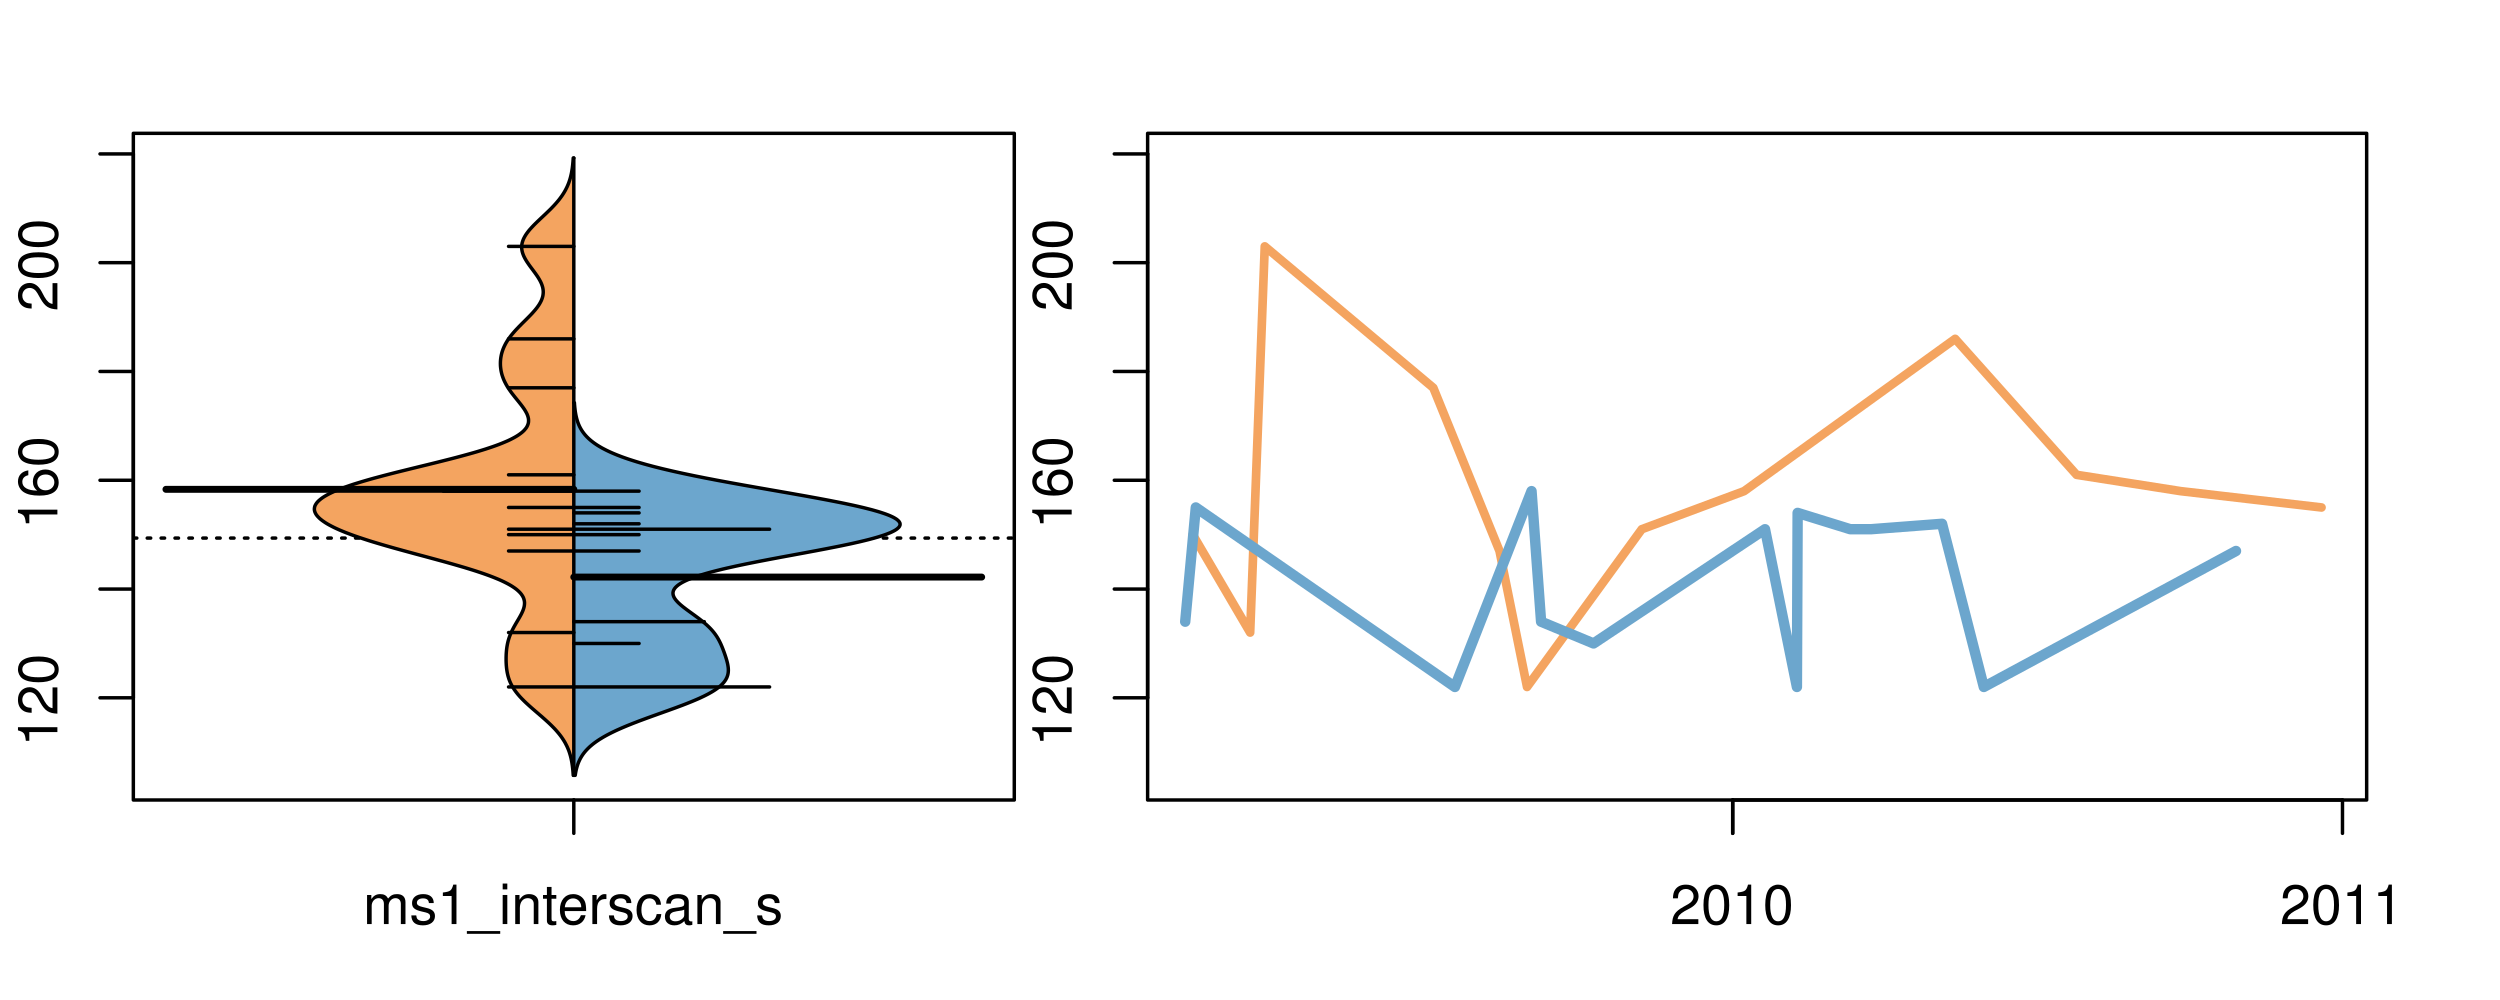 <?xml version="1.0" encoding="UTF-8"?>
<svg xmlns="http://www.w3.org/2000/svg" xmlns:xlink="http://www.w3.org/1999/xlink" width="540pt" height="216pt" viewBox="0 0 540 216" version="1.1">
<defs>
<g>
<symbol overflow="visible" id="glyph0-0">
<path style="stroke:none;" d="M -6.062 -3.109 L 0 -3.109 L 0 -4.156 L -8.516 -4.156 L -8.516 -3.469 C -7.203 -3.094 -7.016 -2.859 -6.812 -1.219 L -6.062 -1.219 Z M -6.062 -3.109 "/>
</symbol>
<symbol overflow="visible" id="glyph0-1">
<path style="stroke:none;" d="M -1.047 -6.078 L -1.047 -1.594 C -1.734 -1.703 -2.188 -2.094 -2.797 -3.125 L -3.438 -4.328 C -4.094 -5.516 -4.969 -6.125 -6.016 -6.125 C -6.719 -6.125 -7.375 -5.844 -7.844 -5.344 C -8.297 -4.844 -8.516 -4.219 -8.516 -3.406 C -8.516 -2.328 -8.125 -1.531 -7.406 -1.062 C -6.953 -0.75 -6.422 -0.625 -5.562 -0.594 L -5.562 -1.656 C -6.125 -1.688 -6.484 -1.766 -6.75 -1.906 C -7.266 -2.188 -7.578 -2.734 -7.578 -3.375 C -7.578 -4.328 -6.906 -5.047 -5.984 -5.047 C -5.312 -5.047 -4.734 -4.656 -4.312 -3.906 L -3.688 -2.797 C -2.672 -1.016 -1.875 -0.5 0 -0.406 L 0 -6.078 Z M -1.047 -6.078 "/>
</symbol>
<symbol overflow="visible" id="glyph0-2">
<path style="stroke:none;" d="M -8.516 -3.297 C -8.516 -2.516 -8.156 -1.781 -7.578 -1.344 C -6.828 -0.797 -5.688 -0.516 -4.109 -0.516 C -1.25 -0.516 0.281 -1.469 0.281 -3.297 C 0.281 -5.094 -1.25 -6.078 -4.047 -6.078 C -5.703 -6.078 -6.797 -5.812 -7.578 -5.25 C -8.172 -4.812 -8.516 -4.109 -8.516 -3.297 Z M -7.578 -3.297 C -7.578 -4.438 -6.422 -5 -4.141 -5 C -1.734 -5 -0.594 -4.453 -0.594 -3.281 C -0.594 -2.156 -1.781 -1.594 -4.109 -1.594 C -6.438 -1.594 -7.578 -2.156 -7.578 -3.297 Z M -7.578 -3.297 "/>
</symbol>
<symbol overflow="visible" id="glyph0-3">
<path style="stroke:none;" d="M -6.281 -5.969 C -7.688 -5.766 -8.516 -4.859 -8.516 -3.562 C -8.516 -2.625 -8.047 -1.781 -7.297 -1.281 C -6.469 -0.75 -5.422 -0.516 -3.875 -0.516 C -2.453 -0.516 -1.531 -0.734 -0.781 -1.234 C -0.094 -1.688 0.281 -2.438 0.281 -3.375 C 0.281 -4.984 -0.922 -6.156 -2.594 -6.156 C -4.172 -6.156 -5.297 -5.078 -5.297 -3.547 C -5.297 -2.719 -4.969 -2.047 -4.344 -1.594 C -6.422 -1.609 -7.578 -2.281 -7.578 -3.484 C -7.578 -4.234 -7.109 -4.75 -6.281 -4.922 Z M -4.359 -3.422 C -4.359 -4.438 -3.641 -5.078 -2.516 -5.078 C -1.438 -5.078 -0.656 -4.359 -0.656 -3.391 C -0.656 -2.406 -1.469 -1.656 -2.562 -1.656 C -3.625 -1.656 -4.359 -2.375 -4.359 -3.422 Z M -4.359 -3.422 "/>
</symbol>
<symbol overflow="visible" id="glyph0-4">
<path style="stroke:none;" d="M -8.75 -5.938 L -8.75 -4.938 L -5.5 -4.938 C -6.125 -4.531 -6.469 -3.859 -6.469 -3.016 C -6.469 -1.375 -5.156 -0.312 -3.156 -0.312 C -1.031 -0.312 0.281 -1.359 0.281 -3.047 C 0.281 -3.906 -0.047 -4.516 -0.828 -5.047 L 0 -5.047 L 0 -5.938 Z M -5.531 -3.188 C -5.531 -4.266 -4.578 -4.938 -3.078 -4.938 C -1.625 -4.938 -0.656 -4.25 -0.656 -3.188 C -0.656 -2.094 -1.625 -1.359 -3.094 -1.359 C -4.562 -1.359 -5.531 -2.094 -5.531 -3.188 Z M -5.531 -3.188 "/>
</symbol>
<symbol overflow="visible" id="glyph0-5">
<path style="stroke:none;" d="M -6.281 -3.094 L -6.281 -2.047 L -7.266 -2.047 C -7.688 -2.047 -7.906 -2.297 -7.906 -2.75 C -7.906 -2.828 -7.906 -2.875 -7.891 -3.094 L -8.719 -3.094 C -8.766 -2.875 -8.781 -2.734 -8.781 -2.531 C -8.781 -1.609 -8.25 -1.062 -7.359 -1.062 L -6.281 -1.062 L -6.281 -0.219 L -5.469 -0.219 L -5.469 -1.062 L 0 -1.062 L 0 -2.047 L -5.469 -2.047 L -5.469 -3.094 Z M -6.281 -3.094 "/>
</symbol>
<symbol overflow="visible" id="glyph0-6">
<path style="stroke:none;" d="M 1.516 -6.938 L 1.516 0.266 L 2.109 0.266 L 2.109 -6.938 Z M 1.516 -6.938 "/>
</symbol>
<symbol overflow="visible" id="glyph0-7">
<path style="stroke:none;" d="M -6.469 -3.266 C -6.469 -1.5 -5.203 -0.438 -3.094 -0.438 C -0.984 -0.438 0.281 -1.484 0.281 -3.281 C 0.281 -5.047 -0.984 -6.125 -3.047 -6.125 C -5.219 -6.125 -6.469 -5.078 -6.469 -3.266 Z M -5.547 -3.281 C -5.547 -4.406 -4.625 -5.078 -3.062 -5.078 C -1.578 -5.078 -0.641 -4.375 -0.641 -3.281 C -0.641 -2.156 -1.578 -1.469 -3.094 -1.469 C -4.609 -1.469 -5.547 -2.156 -5.547 -3.281 Z M -5.547 -3.281 "/>
</symbol>
<symbol overflow="visible" id="glyph0-8">
<path style="stroke:none;" d="M -8.75 -1.828 L -8.75 -0.812 L 0 -0.812 L 0 -1.828 Z M -8.75 -1.828 "/>
</symbol>
<symbol overflow="visible" id="glyph0-9">
<path style="stroke:none;" d="M -1.25 -2.297 L -1.25 -1.047 L 0 -1.047 L 0 -2.297 Z M -1.25 -2.297 "/>
</symbol>
<symbol overflow="visible" id="glyph0-10">
<path style="stroke:none;" d="M -3.906 -2.656 L -3.906 -3.234 C -3.906 -4.391 -3.391 -4.984 -2.359 -4.984 C -1.297 -4.984 -0.656 -4.328 -0.656 -3.234 C -0.656 -2.078 -1.234 -1.516 -2.469 -1.438 L -2.469 -0.391 C -1.781 -0.438 -1.344 -0.547 -0.953 -0.75 C -0.141 -1.188 0.281 -2.031 0.281 -3.188 C 0.281 -4.938 -0.766 -6.078 -2.375 -6.078 C -3.453 -6.078 -4.062 -5.656 -4.406 -4.625 C -4.719 -5.422 -5.312 -5.812 -6.172 -5.812 C -7.625 -5.812 -8.516 -4.844 -8.516 -3.234 C -8.516 -1.516 -7.578 -0.594 -5.766 -0.562 L -5.766 -1.625 C -6.281 -1.625 -6.562 -1.688 -6.828 -1.812 C -7.297 -2.047 -7.578 -2.578 -7.578 -3.234 C -7.578 -4.172 -7.031 -4.734 -6.125 -4.734 C -5.531 -4.734 -5.172 -4.531 -4.984 -4.062 C -4.859 -3.766 -4.812 -3.391 -4.797 -2.656 Z M -3.906 -2.656 "/>
</symbol>
<symbol overflow="visible" id="glyph0-11">
<path style="stroke:none;" d="M 0 -3.422 L -6.281 -5.828 L -6.281 -4.703 L -1.188 -2.922 L -6.281 -1.25 L -6.281 -0.125 L 0 -2.328 Z M 0 -3.422 "/>
</symbol>
<symbol overflow="visible" id="glyph0-12">
<path style="stroke:none;" d="M -0.594 -6.422 C -0.562 -6.312 -0.562 -6.266 -0.562 -6.203 C -0.562 -5.859 -0.75 -5.656 -1.062 -5.656 L -4.75 -5.656 C -5.875 -5.656 -6.469 -4.844 -6.469 -3.297 C -6.469 -2.391 -6.203 -1.625 -5.734 -1.219 C -5.406 -0.922 -5.047 -0.797 -4.422 -0.781 L -4.422 -1.781 C -5.203 -1.875 -5.547 -2.328 -5.547 -3.266 C -5.547 -4.156 -5.203 -4.672 -4.609 -4.672 L -4.344 -4.672 C -3.922 -4.672 -3.75 -4.422 -3.641 -3.625 C -3.469 -2.203 -3.422 -1.984 -3.266 -1.609 C -2.969 -0.875 -2.406 -0.5 -1.578 -0.5 C -0.438 -0.5 0.281 -1.297 0.281 -2.562 C 0.281 -3.359 0 -4 -0.641 -4.703 C -0.016 -4.781 0.281 -5.094 0.281 -5.734 C 0.281 -5.938 0.25 -6.094 0.172 -6.422 Z M -1.984 -4.672 C -1.641 -4.672 -1.438 -4.578 -1.156 -4.266 C -0.797 -3.859 -0.594 -3.375 -0.594 -2.781 C -0.594 -2 -0.969 -1.547 -1.609 -1.547 C -2.266 -1.547 -2.609 -1.984 -2.766 -3.062 C -2.906 -4.109 -2.953 -4.328 -3.109 -4.672 Z M -1.984 -4.672 "/>
</symbol>
<symbol overflow="visible" id="glyph0-13">
<path style="stroke:none;" d="M 0 -5.781 L -6.281 -5.781 L -6.281 -4.781 L -2.719 -4.781 C -1.438 -4.781 -0.594 -4.109 -0.594 -3.078 C -0.594 -2.281 -1.078 -1.781 -1.844 -1.781 L -6.281 -1.781 L -6.281 -0.781 L -1.438 -0.781 C -0.391 -0.781 0.281 -1.562 0.281 -2.781 C 0.281 -3.703 -0.047 -4.297 -0.875 -4.891 L 0 -4.891 Z M 0 -5.781 "/>
</symbol>
<symbol overflow="visible" id="glyph0-14">
<path style="stroke:none;" d="M -2.812 -6.156 C -3.766 -6.156 -4.344 -6.078 -4.812 -5.906 C -5.844 -5.5 -6.469 -4.531 -6.469 -3.359 C -6.469 -1.609 -5.125 -0.484 -3.062 -0.484 C -1 -0.484 0.281 -1.578 0.281 -3.344 C 0.281 -4.781 -0.547 -5.766 -1.906 -6.031 L -1.906 -5.016 C -1.078 -4.734 -0.641 -4.172 -0.641 -3.375 C -0.641 -2.734 -0.938 -2.203 -1.469 -1.859 C -1.828 -1.625 -2.188 -1.531 -2.812 -1.531 Z M -3.625 -1.547 C -4.781 -1.625 -5.547 -2.344 -5.547 -3.344 C -5.547 -4.328 -4.734 -5.094 -3.703 -5.094 C -3.672 -5.094 -3.641 -5.094 -3.625 -5.078 Z M -3.625 -1.547 "/>
</symbol>
<symbol overflow="visible" id="glyph1-0">
<path style="stroke:none;" d="M 0.844 -6.281 L 0.844 0 L 1.844 0 L 1.844 -3.953 C 1.844 -4.859 2.516 -5.594 3.328 -5.594 C 4.062 -5.594 4.484 -5.141 4.484 -4.328 L 4.484 0 L 5.5 0 L 5.5 -3.953 C 5.5 -4.859 6.156 -5.594 6.969 -5.594 C 7.703 -5.594 8.141 -5.125 8.141 -4.328 L 8.141 0 L 9.141 0 L 9.141 -4.719 C 9.141 -5.844 8.5 -6.469 7.312 -6.469 C 6.484 -6.469 5.969 -6.219 5.391 -5.516 C 5.016 -6.188 4.516 -6.469 3.703 -6.469 C 2.859 -6.469 2.297 -6.156 1.766 -5.406 L 1.766 -6.281 Z M 0.844 -6.281 "/>
</symbol>
<symbol overflow="visible" id="glyph1-1">
<path style="stroke:none;" d="M 5.25 -4.531 C 5.25 -5.766 4.422 -6.469 2.969 -6.469 C 1.516 -6.469 0.562 -5.719 0.562 -4.547 C 0.562 -3.562 1.062 -3.094 2.562 -2.734 L 3.484 -2.516 C 4.188 -2.344 4.469 -2.094 4.469 -1.625 C 4.469 -1.047 3.875 -0.641 3 -0.641 C 2.453 -0.641 2 -0.797 1.75 -1.062 C 1.594 -1.25 1.531 -1.422 1.469 -1.875 L 0.406 -1.875 C 0.453 -0.422 1.266 0.281 2.922 0.281 C 4.5 0.281 5.516 -0.5 5.516 -1.719 C 5.516 -2.656 4.984 -3.172 3.734 -3.469 L 2.766 -3.703 C 1.953 -3.891 1.609 -4.156 1.609 -4.594 C 1.609 -5.172 2.125 -5.547 2.938 -5.547 C 3.75 -5.547 4.172 -5.203 4.203 -4.531 Z M 5.25 -4.531 "/>
</symbol>
<symbol overflow="visible" id="glyph1-2">
<path style="stroke:none;" d="M 3.109 -6.062 L 3.109 0 L 4.156 0 L 4.156 -8.516 L 3.469 -8.516 C 3.094 -7.203 2.859 -7.016 1.219 -6.812 L 1.219 -6.062 Z M 3.109 -6.062 "/>
</symbol>
<symbol overflow="visible" id="glyph1-3">
<path style="stroke:none;" d="M 6.938 1.516 L -0.266 1.516 L -0.266 2.109 L 6.938 2.109 Z M 6.938 1.516 "/>
</symbol>
<symbol overflow="visible" id="glyph1-4">
<path style="stroke:none;" d="M 1.797 -6.281 L 0.797 -6.281 L 0.797 0 L 1.797 0 Z M 1.797 -8.75 L 0.797 -8.75 L 0.797 -7.484 L 1.797 -7.484 Z M 1.797 -8.75 "/>
</symbol>
<symbol overflow="visible" id="glyph1-5">
<path style="stroke:none;" d="M 0.844 -6.281 L 0.844 0 L 1.844 0 L 1.844 -3.469 C 1.844 -4.75 2.516 -5.594 3.547 -5.594 C 4.344 -5.594 4.844 -5.109 4.844 -4.359 L 4.844 0 L 5.844 0 L 5.844 -4.75 C 5.844 -5.797 5.062 -6.469 3.859 -6.469 C 2.922 -6.469 2.312 -6.109 1.766 -5.234 L 1.766 -6.281 Z M 0.844 -6.281 "/>
</symbol>
<symbol overflow="visible" id="glyph1-6">
<path style="stroke:none;" d="M 3.047 -6.281 L 2.016 -6.281 L 2.016 -8.016 L 1.016 -8.016 L 1.016 -6.281 L 0.172 -6.281 L 0.172 -5.469 L 1.016 -5.469 L 1.016 -0.719 C 1.016 -0.078 1.453 0.281 2.234 0.281 C 2.469 0.281 2.719 0.25 3.047 0.188 L 3.047 -0.641 C 2.922 -0.609 2.766 -0.594 2.562 -0.594 C 2.141 -0.594 2.016 -0.719 2.016 -1.156 L 2.016 -5.469 L 3.047 -5.469 Z M 3.047 -6.281 "/>
</symbol>
<symbol overflow="visible" id="glyph1-7">
<path style="stroke:none;" d="M 6.156 -2.812 C 6.156 -3.766 6.078 -4.344 5.906 -4.812 C 5.5 -5.844 4.531 -6.469 3.359 -6.469 C 1.609 -6.469 0.484 -5.125 0.484 -3.062 C 0.484 -1 1.578 0.281 3.344 0.281 C 4.781 0.281 5.766 -0.547 6.031 -1.906 L 5.016 -1.906 C 4.734 -1.078 4.172 -0.641 3.375 -0.641 C 2.734 -0.641 2.203 -0.938 1.859 -1.469 C 1.625 -1.828 1.531 -2.188 1.531 -2.812 Z M 1.547 -3.625 C 1.625 -4.781 2.344 -5.547 3.344 -5.547 C 4.328 -5.547 5.094 -4.734 5.094 -3.703 C 5.094 -3.672 5.094 -3.641 5.078 -3.625 Z M 1.547 -3.625 "/>
</symbol>
<symbol overflow="visible" id="glyph1-8">
<path style="stroke:none;" d="M 0.828 -6.281 L 0.828 0 L 1.844 0 L 1.844 -3.266 C 1.844 -4.156 2.062 -4.75 2.547 -5.094 C 2.859 -5.328 3.156 -5.406 3.859 -5.406 L 3.859 -6.438 C 3.688 -6.453 3.594 -6.469 3.469 -6.469 C 2.812 -6.469 2.328 -6.078 1.75 -5.141 L 1.75 -6.281 Z M 0.828 -6.281 "/>
</symbol>
<symbol overflow="visible" id="glyph1-9">
<path style="stroke:none;" d="M 5.656 -4.172 C 5.609 -4.781 5.469 -5.188 5.234 -5.531 C 4.797 -6.125 4.047 -6.469 3.172 -6.469 C 1.469 -6.469 0.375 -5.125 0.375 -3.031 C 0.375 -1.016 1.453 0.281 3.156 0.281 C 4.656 0.281 5.609 -0.625 5.719 -2.156 L 4.719 -2.156 C 4.547 -1.156 4.031 -0.641 3.188 -0.641 C 2.078 -0.641 1.422 -1.547 1.422 -3.031 C 1.422 -4.609 2.062 -5.547 3.156 -5.547 C 4 -5.547 4.531 -5.047 4.641 -4.172 Z M 5.656 -4.172 "/>
</symbol>
<symbol overflow="visible" id="glyph1-10">
<path style="stroke:none;" d="M 6.422 -0.594 C 6.312 -0.562 6.266 -0.562 6.203 -0.562 C 5.859 -0.562 5.656 -0.75 5.656 -1.062 L 5.656 -4.75 C 5.656 -5.875 4.844 -6.469 3.297 -6.469 C 2.391 -6.469 1.625 -6.203 1.219 -5.734 C 0.922 -5.406 0.797 -5.047 0.781 -4.422 L 1.781 -4.422 C 1.875 -5.203 2.328 -5.547 3.266 -5.547 C 4.156 -5.547 4.672 -5.203 4.672 -4.609 L 4.672 -4.344 C 4.672 -3.922 4.422 -3.75 3.625 -3.641 C 2.203 -3.469 1.984 -3.422 1.609 -3.266 C 0.875 -2.969 0.5 -2.406 0.5 -1.578 C 0.5 -0.438 1.297 0.281 2.562 0.281 C 3.359 0.281 4 0 4.703 -0.641 C 4.781 -0.016 5.094 0.281 5.734 0.281 C 5.938 0.281 6.094 0.25 6.422 0.172 Z M 4.672 -1.984 C 4.672 -1.641 4.578 -1.438 4.266 -1.156 C 3.859 -0.797 3.375 -0.594 2.781 -0.594 C 2 -0.594 1.547 -0.969 1.547 -1.609 C 1.547 -2.266 1.984 -2.609 3.062 -2.766 C 4.109 -2.906 4.328 -2.953 4.672 -3.109 Z M 4.672 -1.984 "/>
</symbol>
<symbol overflow="visible" id="glyph1-11">
<path style="stroke:none;" d="M 6.078 -1.047 L 1.594 -1.047 C 1.703 -1.734 2.094 -2.188 3.125 -2.797 L 4.328 -3.438 C 5.516 -4.094 6.125 -4.969 6.125 -6.016 C 6.125 -6.719 5.844 -7.375 5.344 -7.844 C 4.844 -8.297 4.219 -8.516 3.406 -8.516 C 2.328 -8.516 1.531 -8.125 1.062 -7.406 C 0.75 -6.953 0.625 -6.422 0.594 -5.562 L 1.656 -5.562 C 1.688 -6.125 1.766 -6.484 1.906 -6.75 C 2.188 -7.266 2.734 -7.578 3.375 -7.578 C 4.328 -7.578 5.047 -6.906 5.047 -5.984 C 5.047 -5.312 4.656 -4.734 3.906 -4.312 L 2.797 -3.688 C 1.016 -2.672 0.5 -1.875 0.406 0 L 6.078 0 Z M 6.078 -1.047 "/>
</symbol>
<symbol overflow="visible" id="glyph1-12">
<path style="stroke:none;" d="M 3.297 -8.516 C 2.516 -8.516 1.781 -8.156 1.344 -7.578 C 0.797 -6.828 0.516 -5.688 0.516 -4.109 C 0.516 -1.25 1.469 0.281 3.297 0.281 C 5.094 0.281 6.078 -1.25 6.078 -4.047 C 6.078 -5.703 5.812 -6.797 5.25 -7.578 C 4.812 -8.172 4.109 -8.516 3.297 -8.516 Z M 3.297 -7.578 C 4.438 -7.578 5 -6.422 5 -4.141 C 5 -1.734 4.453 -0.594 3.281 -0.594 C 2.156 -0.594 1.594 -1.781 1.594 -4.109 C 1.594 -6.438 2.156 -7.578 3.297 -7.578 Z M 3.297 -7.578 "/>
</symbol>
</g>
<clipPath id="clip1">
  <path d="M 28.801 28.801 L 220.086 28.801 L 220.086 173.801 L 28.801 173.801 Z M 28.801 28.801 "/>
</clipPath>
<clipPath id="clip2">
  <path d="M 247.887 28.801 L 512.199 28.801 L 512.199 173.801 L 247.887 173.801 Z M 247.887 28.801 "/>
</clipPath>
<clipPath id="clip3">
  <path d="M 233.484 14.398 L 526.598 14.398 L 526.598 188.199 L 233.484 188.199 Z M 233.484 14.398 "/>
</clipPath>
<clipPath id="clip4">
  <path d="M 247.887 28.801 L 512.199 28.801 L 512.199 173.801 L 247.887 173.801 Z M 247.887 28.801 "/>
</clipPath>
</defs>
<g id="surface81">
<path style="fill:none;stroke-width:0.75;stroke-linecap:round;stroke-linejoin:round;stroke:rgb(0%,0%,0%);stroke-opacity:1;stroke-miterlimit:10;" d="M 28.801 172.801 L 219.086 172.801 L 219.086 28.801 L 28.801 28.801 L 28.801 172.801 "/>
<path style="fill:none;stroke-width:0.75;stroke-linecap:round;stroke-linejoin:round;stroke:rgb(0%,0%,0%);stroke-opacity:1;stroke-miterlimit:10;" d="M 28.801 150.73 L 28.801 33.246 "/>
<path style="fill:none;stroke-width:0.75;stroke-linecap:round;stroke-linejoin:round;stroke:rgb(0%,0%,0%);stroke-opacity:1;stroke-miterlimit:10;" d="M 28.801 150.73 L 21.602 150.73 "/>
<path style="fill:none;stroke-width:0.75;stroke-linecap:round;stroke-linejoin:round;stroke:rgb(0%,0%,0%);stroke-opacity:1;stroke-miterlimit:10;" d="M 28.801 127.234 L 21.602 127.234 "/>
<path style="fill:none;stroke-width:0.75;stroke-linecap:round;stroke-linejoin:round;stroke:rgb(0%,0%,0%);stroke-opacity:1;stroke-miterlimit:10;" d="M 28.801 103.738 L 21.602 103.738 "/>
<path style="fill:none;stroke-width:0.75;stroke-linecap:round;stroke-linejoin:round;stroke:rgb(0%,0%,0%);stroke-opacity:1;stroke-miterlimit:10;" d="M 28.801 80.238 L 21.602 80.238 "/>
<path style="fill:none;stroke-width:0.75;stroke-linecap:round;stroke-linejoin:round;stroke:rgb(0%,0%,0%);stroke-opacity:1;stroke-miterlimit:10;" d="M 28.801 56.742 L 21.602 56.742 "/>
<path style="fill:none;stroke-width:0.75;stroke-linecap:round;stroke-linejoin:round;stroke:rgb(0%,0%,0%);stroke-opacity:1;stroke-miterlimit:10;" d="M 28.801 33.246 L 21.602 33.246 "/>
<g style="fill:rgb(0%,0%,0%);fill-opacity:1;">
  <use xlink:href="#glyph0-0" x="12.396" y="161.23"/>
  <use xlink:href="#glyph0-1" x="12.396" y="154.559"/>
  <use xlink:href="#glyph0-2" x="12.396" y="147.887"/>
</g>
<g style="fill:rgb(0%,0%,0%);fill-opacity:1;">
  <use xlink:href="#glyph0-0" x="12.396" y="114.238"/>
  <use xlink:href="#glyph0-3" x="12.396" y="107.566"/>
  <use xlink:href="#glyph0-2" x="12.396" y="100.895"/>
</g>
<g style="fill:rgb(0%,0%,0%);fill-opacity:1;">
  <use xlink:href="#glyph0-1" x="12.396" y="67.242"/>
  <use xlink:href="#glyph0-2" x="12.396" y="60.57"/>
  <use xlink:href="#glyph0-2" x="12.396" y="53.898"/>
</g>
<path style="fill:none;stroke-width:0.75;stroke-linecap:round;stroke-linejoin:round;stroke:rgb(0%,0%,0%);stroke-opacity:1;stroke-miterlimit:10;" d="M 123.941 172.801 L 123.941 172.801 "/>
<path style="fill:none;stroke-width:0.75;stroke-linecap:round;stroke-linejoin:round;stroke:rgb(0%,0%,0%);stroke-opacity:1;stroke-miterlimit:10;" d="M 123.941 172.801 L 123.941 180 "/>
<g style="fill:rgb(0%,0%,0%);fill-opacity:1;">
  <use xlink:href="#glyph1-0" x="78.441" y="199.596"/>
  <use xlink:href="#glyph1-1" x="88.438" y="199.596"/>
  <use xlink:href="#glyph1-2" x="94.438" y="199.596"/>
  <use xlink:href="#glyph1-3" x="101.109" y="199.596"/>
  <use xlink:href="#glyph1-4" x="107.781" y="199.596"/>
  <use xlink:href="#glyph1-5" x="110.445" y="199.596"/>
  <use xlink:href="#glyph1-6" x="117.117" y="199.596"/>
  <use xlink:href="#glyph1-7" x="120.453" y="199.596"/>
  <use xlink:href="#glyph1-8" x="127.125" y="199.596"/>
  <use xlink:href="#glyph1-1" x="131.121" y="199.596"/>
  <use xlink:href="#glyph1-9" x="137.121" y="199.596"/>
  <use xlink:href="#glyph1-10" x="143.121" y="199.596"/>
  <use xlink:href="#glyph1-5" x="149.793" y="199.596"/>
  <use xlink:href="#glyph1-3" x="156.465" y="199.596"/>
  <use xlink:href="#glyph1-1" x="163.137" y="199.596"/>
</g>
<g clip-path="url(#clip1)" clip-rule="nonzero">
<path style="fill:none;stroke-width:0.75;stroke-linecap:round;stroke-linejoin:round;stroke:rgb(0%,0%,0%);stroke-opacity:1;stroke-dasharray:0.75,2.25;stroke-miterlimit:10;" d="M 28.801 116.227 L 219.086 116.227 "/>
<path style=" stroke:none;fill-rule:nonzero;fill:rgb(95.686%,64.314%,37.647%);fill-opacity:1;" d="M 123.941 34.133 L 123.816 34.133 L 123.801 34.395 L 123.762 34.918 L 123.738 35.176 L 123.715 35.438 L 123.688 35.699 L 123.625 36.223 L 123.59 36.48 L 123.504 37.004 L 123.457 37.266 L 123.406 37.523 L 123.348 37.785 L 123.285 38.047 L 123.219 38.309 L 123.148 38.57 L 123.07 38.828 L 122.898 39.352 L 122.801 39.613 L 122.695 39.875 L 122.586 40.133 L 122.469 40.395 L 122.34 40.656 L 122.207 40.918 L 122.066 41.18 L 121.918 41.438 L 121.762 41.699 L 121.594 41.961 L 121.422 42.223 L 121.238 42.484 L 121.047 42.742 L 120.852 43.004 L 120.645 43.266 L 120.426 43.527 L 120.203 43.789 L 119.977 44.047 L 119.738 44.309 L 119.492 44.57 L 119.242 44.832 L 118.988 45.094 L 118.727 45.352 L 118.188 45.875 L 117.641 46.398 L 117.363 46.656 L 116.531 47.441 L 116.258 47.703 L 115.984 47.961 L 115.719 48.223 L 115.457 48.484 L 115.199 48.746 L 114.953 49.008 L 114.715 49.266 L 114.48 49.527 L 114.258 49.789 L 114.051 50.051 L 113.855 50.312 L 113.672 50.57 L 113.5 50.832 L 113.348 51.094 L 113.207 51.355 L 113.078 51.617 L 112.973 51.875 L 112.883 52.137 L 112.805 52.398 L 112.746 52.66 L 112.711 52.922 L 112.688 53.18 L 112.684 53.441 L 112.695 53.703 L 112.727 53.965 L 112.773 54.227 L 112.836 54.484 L 112.914 54.746 L 113.012 55.008 L 113.117 55.27 L 113.238 55.527 L 113.375 55.789 L 113.52 56.051 L 113.676 56.312 L 113.84 56.574 L 114.016 56.832 L 114.195 57.094 L 114.379 57.355 L 114.57 57.617 L 114.766 57.879 L 114.961 58.137 L 115.156 58.398 L 115.73 59.184 L 115.91 59.441 L 116.09 59.703 L 116.258 59.965 L 116.418 60.227 L 116.566 60.488 L 116.707 60.746 L 116.836 61.008 L 116.953 61.27 L 117.051 61.531 L 117.137 61.793 L 117.215 62.051 L 117.266 62.312 L 117.309 62.574 L 117.332 62.836 L 117.34 63.098 L 117.328 63.355 L 117.301 63.617 L 117.262 63.879 L 117.199 64.141 L 117.121 64.402 L 117.027 64.66 L 116.922 64.922 L 116.793 65.184 L 116.652 65.445 L 116.5 65.707 L 116.332 65.965 L 116.148 66.227 L 115.957 66.488 L 115.75 66.75 L 115.535 67.012 L 115.309 67.27 L 115.078 67.531 L 114.836 67.793 L 114.59 68.055 L 114.336 68.316 L 114.082 68.574 L 113.297 69.359 L 113.031 69.621 L 112.77 69.879 L 111.996 70.664 L 111.75 70.926 L 111.504 71.184 L 111.266 71.445 L 111.035 71.707 L 110.809 71.969 L 110.59 72.23 L 110.379 72.488 L 110.18 72.75 L 109.988 73.012 L 109.805 73.273 L 109.633 73.531 L 109.469 73.793 L 109.312 74.055 L 109.168 74.316 L 109.035 74.578 L 108.91 74.836 L 108.793 75.098 L 108.684 75.359 L 108.586 75.621 L 108.5 75.883 L 108.418 76.141 L 108.348 76.402 L 108.285 76.664 L 108.234 76.926 L 108.188 77.188 L 108.152 77.445 L 108.125 77.707 L 108.102 77.969 L 108.09 78.23 L 108.086 78.492 L 108.09 78.75 L 108.098 79.012 L 108.121 79.273 L 108.148 79.535 L 108.184 79.797 L 108.223 80.055 L 108.277 80.316 L 108.336 80.578 L 108.402 80.84 L 108.48 81.102 L 108.566 81.359 L 108.66 81.621 L 108.762 81.883 L 108.871 82.145 L 108.992 82.406 L 109.121 82.664 L 109.258 82.926 L 109.402 83.188 L 109.555 83.449 L 109.715 83.711 L 109.887 83.969 L 110.062 84.23 L 110.246 84.492 L 110.434 84.754 L 110.629 85.016 L 110.832 85.273 L 111.035 85.535 L 111.242 85.797 L 111.664 86.32 L 111.875 86.578 L 112.086 86.84 L 112.5 87.363 L 112.699 87.625 L 112.891 87.883 L 113.078 88.145 L 113.258 88.406 L 113.422 88.668 L 113.574 88.93 L 113.715 89.188 L 113.844 89.449 L 113.945 89.711 L 114.035 89.973 L 114.102 90.234 L 114.152 90.492 L 114.168 90.754 L 114.164 91.016 L 114.141 91.277 L 114.078 91.539 L 113.988 91.797 L 113.871 92.059 L 113.727 92.32 L 113.535 92.582 L 113.316 92.84 L 113.07 93.102 L 112.781 93.363 L 112.449 93.625 L 112.09 93.887 L 111.695 94.145 L 111.254 94.406 L 110.773 94.668 L 110.262 94.93 L 109.715 95.191 L 109.117 95.449 L 108.492 95.711 L 107.832 95.973 L 107.129 96.234 L 106.391 96.496 L 105.625 96.754 L 104.828 97.016 L 103.988 97.277 L 103.125 97.539 L 102.234 97.801 L 101.316 98.059 L 100.367 98.32 L 99.402 98.582 L 98.418 98.844 L 97.41 99.105 L 96.387 99.363 L 95.352 99.625 L 94.305 99.887 L 93.246 100.148 L 92.184 100.41 L 91.121 100.668 L 90.051 100.93 L 88.984 101.191 L 86.867 101.715 L 85.824 101.973 L 84.793 102.234 L 83.77 102.496 L 82.766 102.758 L 81.785 103.02 L 80.824 103.277 L 79.883 103.539 L 78.973 103.801 L 78.09 104.062 L 77.234 104.324 L 76.402 104.582 L 75.617 104.844 L 74.859 105.105 L 74.137 105.367 L 73.449 105.629 L 72.805 105.887 L 72.195 106.148 L 71.617 106.41 L 71.09 106.672 L 70.602 106.934 L 70.152 107.191 L 69.738 107.453 L 69.375 107.715 L 69.051 107.977 L 68.758 108.238 L 68.516 108.496 L 68.316 108.758 L 68.152 109.02 L 68.023 109.281 L 67.949 109.543 L 67.91 109.801 L 67.902 110.062 L 67.938 110.324 L 68.016 110.586 L 68.129 110.844 L 68.273 111.105 L 68.461 111.367 L 68.688 111.629 L 68.945 111.891 L 69.234 112.148 L 69.566 112.41 L 69.934 112.672 L 70.328 112.934 L 70.758 113.195 L 71.223 113.453 L 71.719 113.715 L 72.238 113.977 L 72.801 114.238 L 73.391 114.5 L 74.008 114.758 L 74.648 115.02 L 75.328 115.281 L 76.031 115.543 L 76.754 115.805 L 77.508 116.062 L 78.289 116.324 L 79.09 116.586 L 79.906 116.848 L 80.754 117.109 L 81.617 117.367 L 82.496 117.629 L 83.395 117.891 L 84.309 118.152 L 85.234 118.414 L 86.168 118.672 L 87.117 118.934 L 88.074 119.195 L 89.035 119.457 L 90 119.719 L 90.969 119.977 L 91.938 120.238 L 93.867 120.762 L 94.824 121.023 L 95.773 121.281 L 96.715 121.543 L 97.641 121.805 L 98.551 122.066 L 99.453 122.328 L 100.332 122.586 L 101.191 122.848 L 102.031 123.109 L 102.848 123.371 L 103.641 123.633 L 104.402 123.891 L 105.141 124.152 L 105.855 124.414 L 106.531 124.676 L 107.18 124.938 L 107.801 125.195 L 108.387 125.457 L 108.934 125.719 L 109.449 125.98 L 109.941 126.242 L 110.387 126.5 L 110.797 126.762 L 111.184 127.023 L 111.535 127.285 L 111.844 127.547 L 112.121 127.805 L 112.375 128.066 L 112.59 128.328 L 112.773 128.59 L 112.93 128.848 L 113.059 129.109 L 113.152 129.371 L 113.223 129.633 L 113.273 129.895 L 113.297 130.152 L 113.293 130.414 L 113.273 130.676 L 113.234 130.938 L 113.176 131.199 L 113.102 131.457 L 113.012 131.719 L 112.91 131.98 L 112.793 132.242 L 112.672 132.504 L 112.539 132.762 L 112.398 133.023 L 112.254 133.285 L 112.102 133.547 L 111.953 133.809 L 111.797 134.066 L 111.645 134.328 L 111.488 134.59 L 111.336 134.852 L 111.188 135.113 L 111.043 135.371 L 110.902 135.633 L 110.766 135.895 L 110.633 136.156 L 110.508 136.418 L 110.387 136.676 L 110.277 136.938 L 110.172 137.199 L 110.074 137.461 L 109.98 137.723 L 109.898 137.98 L 109.82 138.242 L 109.746 138.504 L 109.684 138.766 L 109.625 139.027 L 109.574 139.285 L 109.527 139.547 L 109.484 139.809 L 109.449 140.07 L 109.418 140.332 L 109.391 140.59 L 109.352 141.113 L 109.336 141.375 L 109.328 141.637 L 109.32 141.895 L 109.316 142.156 L 109.316 142.68 L 109.324 142.941 L 109.332 143.199 L 109.363 143.723 L 109.41 144.246 L 109.441 144.504 L 109.477 144.766 L 109.52 145.027 L 109.566 145.289 L 109.621 145.551 L 109.68 145.809 L 109.746 146.07 L 109.824 146.332 L 109.906 146.594 L 109.996 146.852 L 110.098 147.113 L 110.211 147.375 L 110.328 147.637 L 110.457 147.898 L 110.598 148.156 L 110.75 148.418 L 110.91 148.68 L 111.082 148.941 L 111.266 149.203 L 111.457 149.461 L 111.66 149.723 L 111.871 149.984 L 112.098 150.246 L 112.328 150.508 L 112.57 150.766 L 112.82 151.027 L 113.082 151.289 L 113.348 151.551 L 113.621 151.812 L 113.902 152.07 L 114.188 152.332 L 114.477 152.594 L 114.77 152.855 L 115.07 153.117 L 115.371 153.375 L 115.672 153.637 L 116.281 154.16 L 116.582 154.422 L 116.887 154.68 L 117.777 155.465 L 118.066 155.727 L 118.348 155.984 L 118.629 156.246 L 118.902 156.508 L 119.168 156.77 L 119.426 157.031 L 119.68 157.289 L 119.926 157.551 L 120.16 157.812 L 120.387 158.074 L 120.609 158.336 L 120.82 158.594 L 121.023 158.855 L 121.219 159.117 L 121.402 159.379 L 121.578 159.641 L 121.746 159.898 L 121.906 160.16 L 122.059 160.422 L 122.199 160.684 L 122.332 160.945 L 122.461 161.203 L 122.578 161.465 L 122.691 161.727 L 122.797 161.988 L 122.895 162.25 L 122.984 162.508 L 123.066 162.77 L 123.145 163.031 L 123.219 163.293 L 123.285 163.555 L 123.348 163.812 L 123.457 164.336 L 123.504 164.598 L 123.547 164.855 L 123.625 165.379 L 123.688 165.902 L 123.715 166.16 L 123.762 166.684 L 123.801 167.207 L 123.816 167.465 L 123.941 167.465 Z M 123.941 34.133 "/>
<path style="fill:none;stroke-width:0.75;stroke-linecap:round;stroke-linejoin:round;stroke:rgb(0%,0%,0%);stroke-opacity:1;stroke-miterlimit:10;" d="M 123.941 34.133 L 123.816 34.133 L 123.801 34.395 L 123.762 34.918 L 123.738 35.176 L 123.715 35.438 L 123.688 35.699 L 123.625 36.223 L 123.59 36.48 L 123.504 37.004 L 123.457 37.266 L 123.406 37.523 L 123.348 37.785 L 123.285 38.047 L 123.219 38.309 L 123.148 38.57 L 123.07 38.828 L 122.898 39.352 L 122.801 39.613 L 122.695 39.875 L 122.586 40.133 L 122.469 40.395 L 122.34 40.656 L 122.207 40.918 L 122.066 41.18 L 121.918 41.438 L 121.762 41.699 L 121.594 41.961 L 121.422 42.223 L 121.238 42.484 L 121.047 42.742 L 120.852 43.004 L 120.645 43.266 L 120.426 43.527 L 120.203 43.789 L 119.977 44.047 L 119.738 44.309 L 119.492 44.57 L 119.242 44.832 L 118.988 45.094 L 118.727 45.352 L 118.188 45.875 L 117.641 46.398 L 117.363 46.656 L 116.531 47.441 L 116.258 47.703 L 115.984 47.961 L 115.719 48.223 L 115.457 48.484 L 115.199 48.746 L 114.953 49.008 L 114.715 49.266 L 114.48 49.527 L 114.258 49.789 L 114.051 50.051 L 113.855 50.312 L 113.672 50.57 L 113.5 50.832 L 113.348 51.094 L 113.207 51.355 L 113.078 51.617 L 112.973 51.875 L 112.883 52.137 L 112.805 52.398 L 112.746 52.66 L 112.711 52.922 L 112.688 53.18 L 112.684 53.441 L 112.695 53.703 L 112.727 53.965 L 112.773 54.227 L 112.836 54.484 L 112.914 54.746 L 113.012 55.008 L 113.117 55.27 L 113.238 55.527 L 113.375 55.789 L 113.52 56.051 L 113.676 56.312 L 113.84 56.574 L 114.016 56.832 L 114.195 57.094 L 114.379 57.355 L 114.57 57.617 L 114.766 57.879 L 114.961 58.137 L 115.156 58.398 L 115.73 59.184 L 115.91 59.441 L 116.09 59.703 L 116.258 59.965 L 116.418 60.227 L 116.566 60.488 L 116.707 60.746 L 116.836 61.008 L 116.953 61.27 L 117.051 61.531 L 117.137 61.793 L 117.215 62.051 L 117.266 62.312 L 117.309 62.574 L 117.332 62.836 L 117.34 63.098 L 117.328 63.355 L 117.301 63.617 L 117.262 63.879 L 117.199 64.141 L 117.121 64.402 L 117.027 64.66 L 116.922 64.922 L 116.793 65.184 L 116.652 65.445 L 116.5 65.707 L 116.332 65.965 L 116.148 66.227 L 115.957 66.488 L 115.75 66.75 L 115.535 67.012 L 115.309 67.27 L 115.078 67.531 L 114.836 67.793 L 114.59 68.055 L 114.336 68.316 L 114.082 68.574 L 113.297 69.359 L 113.031 69.621 L 112.77 69.879 L 111.996 70.664 L 111.75 70.926 L 111.504 71.184 L 111.266 71.445 L 111.035 71.707 L 110.809 71.969 L 110.59 72.23 L 110.379 72.488 L 110.18 72.75 L 109.988 73.012 L 109.805 73.273 L 109.633 73.531 L 109.469 73.793 L 109.312 74.055 L 109.168 74.316 L 109.035 74.578 L 108.91 74.836 L 108.793 75.098 L 108.684 75.359 L 108.586 75.621 L 108.5 75.883 L 108.418 76.141 L 108.348 76.402 L 108.285 76.664 L 108.234 76.926 L 108.188 77.188 L 108.152 77.445 L 108.125 77.707 L 108.102 77.969 L 108.09 78.23 L 108.086 78.492 L 108.09 78.75 L 108.098 79.012 L 108.121 79.273 L 108.148 79.535 L 108.184 79.797 L 108.223 80.055 L 108.277 80.316 L 108.336 80.578 L 108.402 80.84 L 108.48 81.102 L 108.566 81.359 L 108.66 81.621 L 108.762 81.883 L 108.871 82.145 L 108.992 82.406 L 109.121 82.664 L 109.258 82.926 L 109.402 83.188 L 109.555 83.449 L 109.715 83.711 L 109.887 83.969 L 110.062 84.23 L 110.246 84.492 L 110.434 84.754 L 110.629 85.016 L 110.832 85.273 L 111.035 85.535 L 111.242 85.797 L 111.664 86.32 L 111.875 86.578 L 112.086 86.84 L 112.5 87.363 L 112.699 87.625 L 112.891 87.883 L 113.078 88.145 L 113.258 88.406 L 113.422 88.668 L 113.574 88.93 L 113.715 89.188 L 113.844 89.449 L 113.945 89.711 L 114.035 89.973 L 114.102 90.234 L 114.152 90.492 L 114.168 90.754 L 114.164 91.016 L 114.141 91.277 L 114.078 91.539 L 113.988 91.797 L 113.871 92.059 L 113.727 92.32 L 113.535 92.582 L 113.316 92.84 L 113.07 93.102 L 112.781 93.363 L 112.449 93.625 L 112.09 93.887 L 111.695 94.145 L 111.254 94.406 L 110.773 94.668 L 110.262 94.93 L 109.715 95.191 L 109.117 95.449 L 108.492 95.711 L 107.832 95.973 L 107.129 96.234 L 106.391 96.496 L 105.625 96.754 L 104.828 97.016 L 103.988 97.277 L 103.125 97.539 L 102.234 97.801 L 101.316 98.059 L 100.367 98.32 L 99.402 98.582 L 98.418 98.844 L 97.41 99.105 L 96.387 99.363 L 95.352 99.625 L 94.305 99.887 L 93.246 100.148 L 92.184 100.41 L 91.121 100.668 L 90.051 100.93 L 88.984 101.191 L 86.867 101.715 L 85.824 101.973 L 84.793 102.234 L 83.77 102.496 L 82.766 102.758 L 81.785 103.02 L 80.824 103.277 L 79.883 103.539 L 78.973 103.801 L 78.09 104.062 L 77.234 104.324 L 76.402 104.582 L 75.617 104.844 L 74.859 105.105 L 74.137 105.367 L 73.449 105.629 L 72.805 105.887 L 72.195 106.148 L 71.617 106.41 L 71.09 106.672 L 70.602 106.934 L 70.152 107.191 L 69.738 107.453 L 69.375 107.715 L 69.051 107.977 L 68.758 108.238 L 68.516 108.496 L 68.316 108.758 L 68.152 109.02 L 68.023 109.281 L 67.949 109.543 L 67.91 109.801 L 67.902 110.062 L 67.938 110.324 L 68.016 110.586 L 68.129 110.844 L 68.273 111.105 L 68.461 111.367 L 68.688 111.629 L 68.945 111.891 L 69.234 112.148 L 69.566 112.41 L 69.934 112.672 L 70.328 112.934 L 70.758 113.195 L 71.223 113.453 L 71.719 113.715 L 72.238 113.977 L 72.801 114.238 L 73.391 114.5 L 74.008 114.758 L 74.648 115.02 L 75.328 115.281 L 76.031 115.543 L 76.754 115.805 L 77.508 116.062 L 78.289 116.324 L 79.09 116.586 L 79.906 116.848 L 80.754 117.109 L 81.617 117.367 L 82.496 117.629 L 83.395 117.891 L 84.309 118.152 L 85.234 118.414 L 86.168 118.672 L 87.117 118.934 L 88.074 119.195 L 89.035 119.457 L 90 119.719 L 90.969 119.977 L 91.938 120.238 L 93.867 120.762 L 94.824 121.023 L 95.773 121.281 L 96.715 121.543 L 97.641 121.805 L 98.551 122.066 L 99.453 122.328 L 100.332 122.586 L 101.191 122.848 L 102.031 123.109 L 102.848 123.371 L 103.641 123.633 L 104.402 123.891 L 105.141 124.152 L 105.855 124.414 L 106.531 124.676 L 107.18 124.938 L 107.801 125.195 L 108.387 125.457 L 108.934 125.719 L 109.449 125.98 L 109.941 126.242 L 110.387 126.5 L 110.797 126.762 L 111.184 127.023 L 111.535 127.285 L 111.844 127.547 L 112.121 127.805 L 112.375 128.066 L 112.59 128.328 L 112.773 128.59 L 112.93 128.848 L 113.059 129.109 L 113.152 129.371 L 113.223 129.633 L 113.273 129.895 L 113.297 130.152 L 113.293 130.414 L 113.273 130.676 L 113.234 130.938 L 113.176 131.199 L 113.102 131.457 L 113.012 131.719 L 112.91 131.98 L 112.793 132.242 L 112.672 132.504 L 112.539 132.762 L 112.398 133.023 L 112.254 133.285 L 112.102 133.547 L 111.953 133.809 L 111.797 134.066 L 111.645 134.328 L 111.488 134.59 L 111.336 134.852 L 111.188 135.113 L 111.043 135.371 L 110.902 135.633 L 110.766 135.895 L 110.633 136.156 L 110.508 136.418 L 110.387 136.676 L 110.277 136.938 L 110.172 137.199 L 110.074 137.461 L 109.98 137.723 L 109.898 137.98 L 109.82 138.242 L 109.746 138.504 L 109.684 138.766 L 109.625 139.027 L 109.574 139.285 L 109.527 139.547 L 109.484 139.809 L 109.449 140.07 L 109.418 140.332 L 109.391 140.59 L 109.352 141.113 L 109.336 141.375 L 109.328 141.637 L 109.32 141.895 L 109.316 142.156 L 109.316 142.68 L 109.324 142.941 L 109.332 143.199 L 109.363 143.723 L 109.41 144.246 L 109.441 144.504 L 109.477 144.766 L 109.52 145.027 L 109.566 145.289 L 109.621 145.551 L 109.68 145.809 L 109.746 146.07 L 109.824 146.332 L 109.906 146.594 L 109.996 146.852 L 110.098 147.113 L 110.211 147.375 L 110.328 147.637 L 110.457 147.898 L 110.598 148.156 L 110.75 148.418 L 110.91 148.68 L 111.082 148.941 L 111.266 149.203 L 111.457 149.461 L 111.66 149.723 L 111.871 149.984 L 112.098 150.246 L 112.328 150.508 L 112.57 150.766 L 112.82 151.027 L 113.082 151.289 L 113.348 151.551 L 113.621 151.812 L 113.902 152.07 L 114.188 152.332 L 114.477 152.594 L 114.77 152.855 L 115.07 153.117 L 115.371 153.375 L 115.672 153.637 L 116.281 154.16 L 116.582 154.422 L 116.887 154.68 L 117.777 155.465 L 118.066 155.727 L 118.348 155.984 L 118.629 156.246 L 118.902 156.508 L 119.168 156.77 L 119.426 157.031 L 119.68 157.289 L 119.926 157.551 L 120.16 157.812 L 120.387 158.074 L 120.609 158.336 L 120.82 158.594 L 121.023 158.855 L 121.219 159.117 L 121.402 159.379 L 121.578 159.641 L 121.746 159.898 L 121.906 160.16 L 122.059 160.422 L 122.199 160.684 L 122.332 160.945 L 122.461 161.203 L 122.578 161.465 L 122.691 161.727 L 122.797 161.988 L 122.895 162.25 L 122.984 162.508 L 123.066 162.77 L 123.145 163.031 L 123.219 163.293 L 123.285 163.555 L 123.348 163.812 L 123.457 164.336 L 123.504 164.598 L 123.547 164.855 L 123.625 165.379 L 123.688 165.902 L 123.715 166.16 L 123.762 166.684 L 123.801 167.207 L 123.816 167.465 L 123.941 167.465 "/>
<path style=" stroke:none;fill-rule:nonzero;fill:rgb(42.353%,65.098%,80.392%);fill-opacity:1;" d="M 123.941 167.465 L 124.246 167.465 L 124.293 167.152 L 124.32 166.996 L 124.348 166.836 L 124.375 166.68 L 124.41 166.523 L 124.441 166.363 L 124.477 166.207 L 124.516 166.051 L 124.559 165.891 L 124.645 165.578 L 124.695 165.418 L 124.746 165.262 L 124.801 165.105 L 124.855 164.945 L 124.98 164.633 L 125.051 164.477 L 125.121 164.316 L 125.195 164.16 L 125.273 164.004 L 125.355 163.844 L 125.535 163.531 L 125.633 163.371 L 125.836 163.059 L 125.949 162.898 L 126.184 162.586 L 126.312 162.43 L 126.445 162.27 L 126.582 162.113 L 126.73 161.957 L 126.879 161.797 L 127.035 161.641 L 127.199 161.484 L 127.367 161.324 L 127.543 161.168 L 127.727 161.012 L 127.918 160.852 L 128.113 160.695 L 128.316 160.539 L 128.531 160.379 L 128.746 160.223 L 128.973 160.066 L 129.207 159.91 L 129.445 159.75 L 129.953 159.438 L 130.219 159.277 L 130.488 159.121 L 130.766 158.965 L 131.055 158.805 L 131.352 158.648 L 131.652 158.492 L 131.965 158.332 L 132.281 158.176 L 132.605 158.02 L 132.938 157.859 L 133.277 157.703 L 133.625 157.547 L 133.977 157.391 L 134.34 157.23 L 134.707 157.074 L 135.078 156.918 L 135.461 156.758 L 135.844 156.602 L 136.238 156.445 L 136.633 156.285 L 137.035 156.129 L 137.445 155.973 L 137.855 155.812 L 138.273 155.656 L 139.117 155.344 L 139.547 155.184 L 139.977 155.027 L 140.41 154.871 L 140.844 154.711 L 141.281 154.555 L 141.723 154.398 L 142.16 154.238 L 143.043 153.926 L 143.48 153.766 L 143.922 153.609 L 144.359 153.453 L 144.793 153.293 L 145.66 152.98 L 146.09 152.824 L 146.512 152.664 L 146.934 152.508 L 147.352 152.352 L 147.762 152.191 L 148.168 152.035 L 148.566 151.879 L 148.961 151.719 L 149.352 151.562 L 149.73 151.406 L 150.105 151.246 L 150.473 151.09 L 150.832 150.934 L 151.184 150.777 L 151.523 150.617 L 151.855 150.461 L 152.18 150.305 L 152.492 150.145 L 152.801 149.988 L 153.094 149.832 L 153.379 149.672 L 153.656 149.516 L 153.918 149.359 L 154.176 149.199 L 154.418 149.043 L 154.652 148.887 L 154.875 148.727 L 155.086 148.57 L 155.289 148.414 L 155.48 148.258 L 155.66 148.098 L 155.832 147.941 L 155.988 147.785 L 156.141 147.625 L 156.281 147.469 L 156.41 147.312 L 156.531 147.152 L 156.641 146.996 L 156.742 146.84 L 156.832 146.68 L 156.914 146.523 L 156.992 146.367 L 157.055 146.207 L 157.113 146.051 L 157.164 145.895 L 157.207 145.738 L 157.242 145.578 L 157.27 145.422 L 157.293 145.266 L 157.309 145.105 L 157.324 144.793 L 157.32 144.633 L 157.316 144.477 L 157.305 144.32 L 157.289 144.16 L 157.27 144.004 L 157.246 143.848 L 157.219 143.691 L 157.191 143.531 L 157.16 143.375 L 157.125 143.219 L 157.086 143.059 L 157.047 142.902 L 157.004 142.746 L 156.961 142.586 L 156.867 142.273 L 156.82 142.113 L 156.719 141.801 L 156.668 141.641 L 156.559 141.328 L 156.508 141.172 L 156.449 141.012 L 156.395 140.855 L 156.336 140.699 L 156.277 140.539 L 156.16 140.227 L 156.098 140.066 L 155.973 139.754 L 155.906 139.594 L 155.773 139.281 L 155.703 139.121 L 155.555 138.809 L 155.477 138.652 L 155.398 138.492 L 155.316 138.336 L 155.23 138.18 L 155.145 138.02 L 154.957 137.707 L 154.859 137.547 L 154.758 137.391 L 154.648 137.234 L 154.539 137.074 L 154.426 136.918 L 154.309 136.762 L 154.184 136.605 L 154.055 136.445 L 153.926 136.289 L 153.789 136.133 L 153.645 135.973 L 153.5 135.816 L 153.348 135.66 L 153.191 135.5 L 153.031 135.344 L 152.863 135.188 L 152.695 135.027 L 152.52 134.871 L 152.34 134.715 L 152.156 134.555 L 151.969 134.398 L 151.777 134.242 L 151.582 134.086 L 151.379 133.926 L 151.18 133.77 L 150.973 133.613 L 150.762 133.453 L 150.551 133.297 L 150.336 133.141 L 150.121 132.98 L 149.906 132.824 L 149.688 132.668 L 149.469 132.508 L 149.254 132.352 L 149.035 132.195 L 148.816 132.035 L 148.387 131.723 L 148.176 131.566 L 147.969 131.406 L 147.562 131.094 L 147.367 130.934 L 146.992 130.621 L 146.816 130.461 L 146.645 130.305 L 146.48 130.148 L 146.328 129.988 L 146.184 129.832 L 146.047 129.676 L 145.922 129.52 L 145.809 129.359 L 145.703 129.203 L 145.617 129.047 L 145.535 128.887 L 145.477 128.73 L 145.426 128.574 L 145.387 128.414 L 145.371 128.258 L 145.363 128.102 L 145.375 127.941 L 145.406 127.785 L 145.445 127.629 L 145.516 127.469 L 145.598 127.312 L 145.695 127.156 L 145.816 127 L 145.953 126.84 L 146.117 126.684 L 146.293 126.527 L 146.492 126.367 L 146.715 126.211 L 146.949 126.055 L 147.215 125.895 L 147.5 125.738 L 147.801 125.582 L 148.133 125.422 L 148.477 125.266 L 148.848 125.109 L 149.238 124.953 L 149.645 124.793 L 150.086 124.637 L 150.539 124.48 L 151.016 124.32 L 151.516 124.164 L 152.031 124.008 L 152.574 123.848 L 153.133 123.691 L 153.707 123.535 L 154.312 123.375 L 154.926 123.219 L 155.562 123.062 L 156.215 122.902 L 156.883 122.746 L 157.574 122.59 L 158.277 122.434 L 158.996 122.273 L 159.734 122.117 L 160.477 121.961 L 161.242 121.801 L 162.016 121.645 L 162.805 121.488 L 163.602 121.328 L 164.406 121.172 L 165.223 121.016 L 166.047 120.855 L 166.875 120.699 L 167.715 120.543 L 168.555 120.383 L 170.25 120.07 L 171.102 119.914 L 171.953 119.754 L 173.656 119.441 L 174.5 119.281 L 175.344 119.125 L 176.184 118.969 L 177.016 118.809 L 177.84 118.652 L 178.656 118.496 L 179.465 118.336 L 180.262 118.18 L 181.047 118.023 L 181.82 117.867 L 182.574 117.707 L 183.32 117.551 L 184.047 117.395 L 184.754 117.234 L 185.453 117.078 L 186.117 116.922 L 186.773 116.762 L 187.406 116.605 L 188.008 116.449 L 188.602 116.289 L 189.156 116.133 L 189.695 115.977 L 190.211 115.816 L 190.691 115.66 L 191.152 115.504 L 191.582 115.348 L 191.98 115.188 L 192.363 115.031 L 192.695 114.875 L 193.012 114.715 L 193.297 114.559 L 193.543 114.402 L 193.773 114.242 L 193.953 114.086 L 194.113 113.93 L 194.242 113.77 L 194.328 113.613 L 194.395 113.457 L 194.418 113.297 L 194.414 113.141 L 194.383 112.984 L 194.305 112.828 L 194.207 112.668 L 194.074 112.512 L 193.902 112.355 L 193.715 112.195 L 193.477 112.039 L 193.219 111.883 L 192.93 111.723 L 192.605 111.566 L 192.262 111.41 L 191.875 111.25 L 191.465 111.094 L 191.031 110.938 L 190.562 110.781 L 190.074 110.621 L 189.555 110.465 L 189.012 110.309 L 188.449 110.148 L 187.852 109.992 L 187.238 109.836 L 186.602 109.676 L 185.941 109.52 L 185.27 109.363 L 184.562 109.203 L 183.848 109.047 L 183.113 108.891 L 182.355 108.73 L 181.59 108.574 L 180.805 108.418 L 180.008 108.262 L 179.195 108.102 L 178.371 107.945 L 177.535 107.789 L 176.688 107.629 L 175.832 107.473 L 174.969 107.316 L 174.098 107.156 L 173.219 107 L 172.332 106.844 L 171.441 106.684 L 170.551 106.527 L 168.754 106.215 L 167.852 106.055 L 166.949 105.898 L 166.051 105.742 L 165.148 105.582 L 163.352 105.27 L 162.461 105.109 L 161.57 104.953 L 160.688 104.797 L 159.809 104.637 L 158.93 104.48 L 158.066 104.324 L 157.207 104.164 L 156.352 104.008 L 155.508 103.852 L 154.672 103.695 L 153.848 103.535 L 153.027 103.379 L 152.219 103.223 L 151.426 103.062 L 150.637 102.906 L 149.863 102.75 L 149.102 102.59 L 148.348 102.434 L 147.613 102.277 L 146.883 102.117 L 146.168 101.961 L 145.469 101.805 L 144.777 101.645 L 144.105 101.488 L 143.441 101.332 L 142.793 101.176 L 142.16 101.016 L 141.535 100.859 L 140.93 100.703 L 140.34 100.543 L 139.754 100.387 L 139.191 100.23 L 138.637 100.07 L 138.098 99.914 L 137.574 99.758 L 137.059 99.598 L 136.566 99.441 L 136.082 99.285 L 135.609 99.129 L 135.152 98.969 L 134.703 98.812 L 134.273 98.656 L 133.855 98.496 L 133.449 98.34 L 133.059 98.184 L 132.672 98.023 L 132.305 97.867 L 131.949 97.711 L 131.598 97.551 L 131.27 97.395 L 130.945 97.238 L 130.633 97.078 L 130.332 96.922 L 130.039 96.766 L 129.766 96.609 L 129.492 96.449 L 129.234 96.293 L 128.984 96.137 L 128.742 95.977 L 128.516 95.82 L 128.293 95.664 L 128.078 95.504 L 127.875 95.348 L 127.676 95.191 L 127.488 95.031 L 127.309 94.875 L 127.137 94.719 L 126.973 94.559 L 126.812 94.402 L 126.664 94.246 L 126.52 94.09 L 126.379 93.93 L 126.25 93.773 L 126.125 93.617 L 126.004 93.457 L 125.891 93.301 L 125.781 93.145 L 125.676 92.984 L 125.578 92.828 L 125.484 92.672 L 125.395 92.512 L 125.309 92.355 L 125.152 92.043 L 125.082 91.883 L 125.012 91.727 L 124.949 91.57 L 124.887 91.41 L 124.828 91.254 L 124.773 91.098 L 124.723 90.938 L 124.672 90.781 L 124.625 90.625 L 124.582 90.465 L 124.539 90.309 L 124.504 90.152 L 124.465 89.992 L 124.43 89.836 L 124.367 89.523 L 124.34 89.363 L 124.285 89.051 L 124.262 88.891 L 124.242 88.734 L 124.219 88.578 L 124.199 88.418 L 124.184 88.262 L 124.164 88.105 L 124.148 87.945 L 124.133 87.789 L 124.121 87.633 L 124.105 87.473 L 124.082 87.16 L 124.074 87.004 L 123.941 87.004 Z M 123.941 167.465 "/>
<path style="fill:none;stroke-width:0.75;stroke-linecap:round;stroke-linejoin:round;stroke:rgb(0%,0%,0%);stroke-opacity:1;stroke-miterlimit:10;" d="M 123.941 167.465 L 124.246 167.465 L 124.293 167.152 L 124.32 166.996 L 124.348 166.836 L 124.375 166.68 L 124.41 166.523 L 124.441 166.363 L 124.477 166.207 L 124.516 166.051 L 124.559 165.891 L 124.645 165.578 L 124.695 165.418 L 124.746 165.262 L 124.801 165.105 L 124.855 164.945 L 124.98 164.633 L 125.051 164.477 L 125.121 164.316 L 125.195 164.16 L 125.273 164.004 L 125.355 163.844 L 125.535 163.531 L 125.633 163.371 L 125.836 163.059 L 125.949 162.898 L 126.184 162.586 L 126.312 162.43 L 126.445 162.27 L 126.582 162.113 L 126.73 161.957 L 126.879 161.797 L 127.035 161.641 L 127.199 161.484 L 127.367 161.324 L 127.543 161.168 L 127.727 161.012 L 127.918 160.852 L 128.113 160.695 L 128.316 160.539 L 128.531 160.379 L 128.746 160.223 L 128.973 160.066 L 129.207 159.91 L 129.445 159.75 L 129.953 159.438 L 130.219 159.277 L 130.488 159.121 L 130.766 158.965 L 131.055 158.805 L 131.352 158.648 L 131.652 158.492 L 131.965 158.332 L 132.281 158.176 L 132.605 158.02 L 132.938 157.859 L 133.277 157.703 L 133.625 157.547 L 133.977 157.391 L 134.34 157.23 L 134.707 157.074 L 135.078 156.918 L 135.461 156.758 L 135.844 156.602 L 136.238 156.445 L 136.633 156.285 L 137.035 156.129 L 137.445 155.973 L 137.855 155.812 L 138.273 155.656 L 139.117 155.344 L 139.547 155.184 L 139.977 155.027 L 140.41 154.871 L 140.844 154.711 L 141.281 154.555 L 141.723 154.398 L 142.16 154.238 L 143.043 153.926 L 143.48 153.766 L 143.922 153.609 L 144.359 153.453 L 144.793 153.293 L 145.66 152.98 L 146.09 152.824 L 146.512 152.664 L 146.934 152.508 L 147.352 152.352 L 147.762 152.191 L 148.168 152.035 L 148.566 151.879 L 148.961 151.719 L 149.352 151.562 L 149.73 151.406 L 150.105 151.246 L 150.473 151.09 L 150.832 150.934 L 151.184 150.777 L 151.523 150.617 L 151.855 150.461 L 152.18 150.305 L 152.492 150.145 L 152.801 149.988 L 153.094 149.832 L 153.379 149.672 L 153.656 149.516 L 153.918 149.359 L 154.176 149.199 L 154.418 149.043 L 154.652 148.887 L 154.875 148.727 L 155.086 148.57 L 155.289 148.414 L 155.48 148.258 L 155.66 148.098 L 155.832 147.941 L 155.988 147.785 L 156.141 147.625 L 156.281 147.469 L 156.41 147.312 L 156.531 147.152 L 156.641 146.996 L 156.742 146.84 L 156.832 146.68 L 156.914 146.523 L 156.992 146.367 L 157.055 146.207 L 157.113 146.051 L 157.164 145.895 L 157.207 145.738 L 157.242 145.578 L 157.27 145.422 L 157.293 145.266 L 157.309 145.105 L 157.324 144.793 L 157.32 144.633 L 157.316 144.477 L 157.305 144.32 L 157.289 144.16 L 157.27 144.004 L 157.246 143.848 L 157.219 143.691 L 157.191 143.531 L 157.16 143.375 L 157.125 143.219 L 157.086 143.059 L 157.047 142.902 L 157.004 142.746 L 156.961 142.586 L 156.867 142.273 L 156.82 142.113 L 156.719 141.801 L 156.668 141.641 L 156.559 141.328 L 156.508 141.172 L 156.449 141.012 L 156.395 140.855 L 156.336 140.699 L 156.277 140.539 L 156.16 140.227 L 156.098 140.066 L 155.973 139.754 L 155.906 139.594 L 155.773 139.281 L 155.703 139.121 L 155.555 138.809 L 155.477 138.652 L 155.398 138.492 L 155.316 138.336 L 155.23 138.18 L 155.145 138.02 L 154.957 137.707 L 154.859 137.547 L 154.758 137.391 L 154.648 137.234 L 154.539 137.074 L 154.426 136.918 L 154.309 136.762 L 154.184 136.605 L 154.055 136.445 L 153.926 136.289 L 153.789 136.133 L 153.645 135.973 L 153.5 135.816 L 153.348 135.66 L 153.191 135.5 L 153.031 135.344 L 152.863 135.188 L 152.695 135.027 L 152.52 134.871 L 152.34 134.715 L 152.156 134.555 L 151.969 134.398 L 151.777 134.242 L 151.582 134.086 L 151.379 133.926 L 151.18 133.77 L 150.973 133.613 L 150.762 133.453 L 150.551 133.297 L 150.336 133.141 L 150.121 132.98 L 149.906 132.824 L 149.688 132.668 L 149.469 132.508 L 149.254 132.352 L 149.035 132.195 L 148.816 132.035 L 148.387 131.723 L 148.176 131.566 L 147.969 131.406 L 147.562 131.094 L 147.367 130.934 L 146.992 130.621 L 146.816 130.461 L 146.645 130.305 L 146.48 130.148 L 146.328 129.988 L 146.184 129.832 L 146.047 129.676 L 145.922 129.52 L 145.809 129.359 L 145.703 129.203 L 145.617 129.047 L 145.535 128.887 L 145.477 128.73 L 145.426 128.574 L 145.387 128.414 L 145.371 128.258 L 145.363 128.102 L 145.375 127.941 L 145.406 127.785 L 145.445 127.629 L 145.516 127.469 L 145.598 127.312 L 145.695 127.156 L 145.816 127 L 145.953 126.84 L 146.117 126.684 L 146.293 126.527 L 146.492 126.367 L 146.715 126.211 L 146.949 126.055 L 147.215 125.895 L 147.5 125.738 L 147.801 125.582 L 148.133 125.422 L 148.477 125.266 L 148.848 125.109 L 149.238 124.953 L 149.645 124.793 L 150.086 124.637 L 150.539 124.48 L 151.016 124.32 L 151.516 124.164 L 152.031 124.008 L 152.574 123.848 L 153.133 123.691 L 153.707 123.535 L 154.312 123.375 L 154.926 123.219 L 155.562 123.062 L 156.215 122.902 L 156.883 122.746 L 157.574 122.59 L 158.277 122.434 L 158.996 122.273 L 159.734 122.117 L 160.477 121.961 L 161.242 121.801 L 162.016 121.645 L 162.805 121.488 L 163.602 121.328 L 164.406 121.172 L 165.223 121.016 L 166.047 120.855 L 166.875 120.699 L 167.715 120.543 L 168.555 120.383 L 170.25 120.07 L 171.102 119.914 L 171.953 119.754 L 173.656 119.441 L 174.5 119.281 L 175.344 119.125 L 176.184 118.969 L 177.016 118.809 L 177.84 118.652 L 178.656 118.496 L 179.465 118.336 L 180.262 118.18 L 181.047 118.023 L 181.82 117.867 L 182.574 117.707 L 183.32 117.551 L 184.047 117.395 L 184.754 117.234 L 185.453 117.078 L 186.117 116.922 L 186.773 116.762 L 187.406 116.605 L 188.008 116.449 L 188.602 116.289 L 189.156 116.133 L 189.695 115.977 L 190.211 115.816 L 190.691 115.66 L 191.152 115.504 L 191.582 115.348 L 191.98 115.188 L 192.363 115.031 L 192.695 114.875 L 193.012 114.715 L 193.297 114.559 L 193.543 114.402 L 193.773 114.242 L 193.953 114.086 L 194.113 113.93 L 194.242 113.77 L 194.328 113.613 L 194.395 113.457 L 194.418 113.297 L 194.414 113.141 L 194.383 112.984 L 194.305 112.828 L 194.207 112.668 L 194.074 112.512 L 193.902 112.355 L 193.715 112.195 L 193.477 112.039 L 193.219 111.883 L 192.93 111.723 L 192.605 111.566 L 192.262 111.41 L 191.875 111.25 L 191.465 111.094 L 191.031 110.938 L 190.562 110.781 L 190.074 110.621 L 189.555 110.465 L 189.012 110.309 L 188.449 110.148 L 187.852 109.992 L 187.238 109.836 L 186.602 109.676 L 185.941 109.52 L 185.27 109.363 L 184.562 109.203 L 183.848 109.047 L 183.113 108.891 L 182.355 108.73 L 181.59 108.574 L 180.805 108.418 L 180.008 108.262 L 179.195 108.102 L 178.371 107.945 L 177.535 107.789 L 176.688 107.629 L 175.832 107.473 L 174.969 107.316 L 174.098 107.156 L 173.219 107 L 172.332 106.844 L 171.441 106.684 L 170.551 106.527 L 168.754 106.215 L 167.852 106.055 L 166.949 105.898 L 166.051 105.742 L 165.148 105.582 L 163.352 105.27 L 162.461 105.109 L 161.57 104.953 L 160.688 104.797 L 159.809 104.637 L 158.93 104.48 L 158.066 104.324 L 157.207 104.164 L 156.352 104.008 L 155.508 103.852 L 154.672 103.695 L 153.848 103.535 L 153.027 103.379 L 152.219 103.223 L 151.426 103.062 L 150.637 102.906 L 149.863 102.75 L 149.102 102.59 L 148.348 102.434 L 147.613 102.277 L 146.883 102.117 L 146.168 101.961 L 145.469 101.805 L 144.777 101.645 L 144.105 101.488 L 143.441 101.332 L 142.793 101.176 L 142.16 101.016 L 141.535 100.859 L 140.93 100.703 L 140.34 100.543 L 139.754 100.387 L 139.191 100.23 L 138.637 100.07 L 138.098 99.914 L 137.574 99.758 L 137.059 99.598 L 136.566 99.441 L 136.082 99.285 L 135.609 99.129 L 135.152 98.969 L 134.703 98.812 L 134.273 98.656 L 133.855 98.496 L 133.449 98.34 L 133.059 98.184 L 132.672 98.023 L 132.305 97.867 L 131.949 97.711 L 131.598 97.551 L 131.27 97.395 L 130.945 97.238 L 130.633 97.078 L 130.332 96.922 L 130.039 96.766 L 129.766 96.609 L 129.492 96.449 L 129.234 96.293 L 128.984 96.137 L 128.742 95.977 L 128.516 95.82 L 128.293 95.664 L 128.078 95.504 L 127.875 95.348 L 127.676 95.191 L 127.488 95.031 L 127.309 94.875 L 127.137 94.719 L 126.973 94.559 L 126.812 94.402 L 126.664 94.246 L 126.52 94.09 L 126.379 93.93 L 126.25 93.773 L 126.125 93.617 L 126.004 93.457 L 125.891 93.301 L 125.781 93.145 L 125.676 92.984 L 125.578 92.828 L 125.484 92.672 L 125.395 92.512 L 125.309 92.355 L 125.152 92.043 L 125.082 91.883 L 125.012 91.727 L 124.949 91.57 L 124.887 91.41 L 124.828 91.254 L 124.773 91.098 L 124.723 90.938 L 124.672 90.781 L 124.625 90.625 L 124.582 90.465 L 124.539 90.309 L 124.504 90.152 L 124.465 89.992 L 124.43 89.836 L 124.367 89.523 L 124.34 89.363 L 124.285 89.051 L 124.262 88.891 L 124.242 88.734 L 124.219 88.578 L 124.199 88.418 L 124.184 88.262 L 124.164 88.105 L 124.148 87.945 L 124.133 87.789 L 124.121 87.633 L 124.105 87.473 L 124.082 87.16 L 124.074 87.004 L 123.941 87.004 "/>
<path style="fill:none;stroke-width:1.5;stroke-linecap:round;stroke-linejoin:round;stroke:rgb(0%,0%,0%);stroke-opacity:1;stroke-miterlimit:10;" d="M 35.848 105.695 L 123.941 105.695 "/>
<path style="fill:none;stroke-width:1.5;stroke-linecap:round;stroke-linejoin:round;stroke:rgb(0%,0%,0%);stroke-opacity:1;stroke-miterlimit:10;" d="M 123.941 124.648 L 212.039 124.648 "/>
<path style="fill:none;stroke-width:0.75;stroke-linecap:round;stroke-linejoin:round;stroke:rgb(0%,0%,0%);stroke-opacity:1;stroke-miterlimit:10;" d="M 109.848 148.383 L 123.941 148.383 "/>
<path style="fill:none;stroke-width:0.75;stroke-linecap:round;stroke-linejoin:round;stroke:rgb(0%,0%,0%);stroke-opacity:1;stroke-miterlimit:10;" d="M 109.848 136.633 L 123.941 136.633 "/>
<path style="fill:none;stroke-width:0.75;stroke-linecap:round;stroke-linejoin:round;stroke:rgb(0%,0%,0%);stroke-opacity:1;stroke-miterlimit:10;" d="M 109.848 119.012 L 123.941 119.012 "/>
<path style="fill:none;stroke-width:0.75;stroke-linecap:round;stroke-linejoin:round;stroke:rgb(0%,0%,0%);stroke-opacity:1;stroke-miterlimit:10;" d="M 109.848 115.484 L 123.941 115.484 "/>
<path style="fill:none;stroke-width:0.75;stroke-linecap:round;stroke-linejoin:round;stroke:rgb(0%,0%,0%);stroke-opacity:1;stroke-miterlimit:10;" d="M 109.848 114.312 L 123.941 114.312 "/>
<path style="fill:none;stroke-width:0.75;stroke-linecap:round;stroke-linejoin:round;stroke:rgb(0%,0%,0%);stroke-opacity:1;stroke-miterlimit:10;" d="M 109.848 109.613 L 123.941 109.613 "/>
<path style="fill:none;stroke-width:0.75;stroke-linecap:round;stroke-linejoin:round;stroke:rgb(0%,0%,0%);stroke-opacity:1;stroke-miterlimit:10;" d="M 95.754 106.086 L 123.941 106.086 "/>
<path style="fill:none;stroke-width:0.75;stroke-linecap:round;stroke-linejoin:round;stroke:rgb(0%,0%,0%);stroke-opacity:1;stroke-miterlimit:10;" d="M 109.848 102.562 L 123.941 102.562 "/>
<path style="fill:none;stroke-width:0.75;stroke-linecap:round;stroke-linejoin:round;stroke:rgb(0%,0%,0%);stroke-opacity:1;stroke-miterlimit:10;" d="M 109.848 83.766 L 123.941 83.766 "/>
<path style="fill:none;stroke-width:0.75;stroke-linecap:round;stroke-linejoin:round;stroke:rgb(0%,0%,0%);stroke-opacity:1;stroke-miterlimit:10;" d="M 109.848 73.191 L 123.941 73.191 "/>
<path style="fill:none;stroke-width:0.75;stroke-linecap:round;stroke-linejoin:round;stroke:rgb(0%,0%,0%);stroke-opacity:1;stroke-miterlimit:10;" d="M 109.848 53.219 L 123.941 53.219 "/>
<path style="fill:none;stroke-width:0.75;stroke-linecap:round;stroke-linejoin:round;stroke:rgb(0%,0%,0%);stroke-opacity:1;stroke-miterlimit:10;" d="M 123.941 148.383 L 166.23 148.383 "/>
<path style="fill:none;stroke-width:0.75;stroke-linecap:round;stroke-linejoin:round;stroke:rgb(0%,0%,0%);stroke-opacity:1;stroke-miterlimit:10;" d="M 123.941 138.984 L 138.039 138.984 "/>
<path style="fill:none;stroke-width:0.75;stroke-linecap:round;stroke-linejoin:round;stroke:rgb(0%,0%,0%);stroke-opacity:1;stroke-miterlimit:10;" d="M 123.941 134.285 L 152.133 134.285 "/>
<path style="fill:none;stroke-width:0.75;stroke-linecap:round;stroke-linejoin:round;stroke:rgb(0%,0%,0%);stroke-opacity:1;stroke-miterlimit:10;" d="M 123.941 119.012 L 138.039 119.012 "/>
<path style="fill:none;stroke-width:0.75;stroke-linecap:round;stroke-linejoin:round;stroke:rgb(0%,0%,0%);stroke-opacity:1;stroke-miterlimit:10;" d="M 123.941 115.484 L 138.039 115.484 "/>
<path style="fill:none;stroke-width:0.75;stroke-linecap:round;stroke-linejoin:round;stroke:rgb(0%,0%,0%);stroke-opacity:1;stroke-miterlimit:10;" d="M 123.941 114.312 L 166.23 114.312 "/>
<path style="fill:none;stroke-width:0.75;stroke-linecap:round;stroke-linejoin:round;stroke:rgb(0%,0%,0%);stroke-opacity:1;stroke-miterlimit:10;" d="M 123.941 113.137 L 138.039 113.137 "/>
<path style="fill:none;stroke-width:0.75;stroke-linecap:round;stroke-linejoin:round;stroke:rgb(0%,0%,0%);stroke-opacity:1;stroke-miterlimit:10;" d="M 123.941 110.785 L 138.039 110.785 "/>
<path style="fill:none;stroke-width:0.75;stroke-linecap:round;stroke-linejoin:round;stroke:rgb(0%,0%,0%);stroke-opacity:1;stroke-miterlimit:10;" d="M 123.941 109.613 L 138.039 109.613 "/>
<path style="fill:none;stroke-width:0.75;stroke-linecap:round;stroke-linejoin:round;stroke:rgb(0%,0%,0%);stroke-opacity:1;stroke-miterlimit:10;" d="M 123.941 106.086 L 138.039 106.086 "/>
<path style="fill:none;stroke-width:0.75;stroke-linecap:round;stroke-linejoin:round;stroke:rgb(0%,0%,0%);stroke-opacity:1;stroke-miterlimit:10;" d="M 123.941 167.465 L 123.941 34.133 "/>
</g>
<g clip-path="url(#clip2)" clip-rule="nonzero">
<path style="fill:none;stroke-width:1.875;stroke-linecap:round;stroke-linejoin:round;stroke:rgb(95.686%,64.314%,37.647%);stroke-opacity:1;stroke-miterlimit:10;" d="M 257.637 115.484 L 270.035 136.633 L 273.188 53.219 L 309.594 83.766 L 323.895 119.012 L 329.84 148.383 L 354.625 114.312 L 376.723 106.086 L 422.312 73.191 L 448.543 102.562 L 471.012 106.086 L 501.449 109.613 "/>
</g>
<path style="fill:none;stroke-width:0.75;stroke-linecap:round;stroke-linejoin:round;stroke:rgb(0%,0%,0%);stroke-opacity:1;stroke-miterlimit:10;" d="M 374.262 172.801 L 505.977 172.801 "/>
<path style="fill:none;stroke-width:0.75;stroke-linecap:round;stroke-linejoin:round;stroke:rgb(0%,0%,0%);stroke-opacity:1;stroke-miterlimit:10;" d="M 374.262 172.801 L 374.262 180 "/>
<path style="fill:none;stroke-width:0.75;stroke-linecap:round;stroke-linejoin:round;stroke:rgb(0%,0%,0%);stroke-opacity:1;stroke-miterlimit:10;" d="M 374.262 172.801 L 374.262 180 "/>
<path style="fill:none;stroke-width:0.75;stroke-linecap:round;stroke-linejoin:round;stroke:rgb(0%,0%,0%);stroke-opacity:1;stroke-miterlimit:10;" d="M 505.977 172.801 L 505.977 180 "/>
<g style="fill:rgb(0%,0%,0%);fill-opacity:1;">
  <use xlink:href="#glyph1-11" x="360.762" y="199.596"/>
  <use xlink:href="#glyph1-12" x="367.434" y="199.596"/>
  <use xlink:href="#glyph1-2" x="374.105" y="199.596"/>
  <use xlink:href="#glyph1-12" x="380.777" y="199.596"/>
</g>
<g style="fill:rgb(0%,0%,0%);fill-opacity:1;">
  <use xlink:href="#glyph1-11" x="492.477" y="199.596"/>
  <use xlink:href="#glyph1-12" x="499.148" y="199.596"/>
  <use xlink:href="#glyph1-2" x="505.82" y="199.596"/>
  <use xlink:href="#glyph1-2" x="512.492" y="199.596"/>
</g>
<path style="fill:none;stroke-width:0.75;stroke-linecap:round;stroke-linejoin:round;stroke:rgb(0%,0%,0%);stroke-opacity:1;stroke-miterlimit:10;" d="M 247.887 150.73 L 247.887 33.246 "/>
<path style="fill:none;stroke-width:0.75;stroke-linecap:round;stroke-linejoin:round;stroke:rgb(0%,0%,0%);stroke-opacity:1;stroke-miterlimit:10;" d="M 247.887 150.73 L 240.688 150.73 "/>
<path style="fill:none;stroke-width:0.75;stroke-linecap:round;stroke-linejoin:round;stroke:rgb(0%,0%,0%);stroke-opacity:1;stroke-miterlimit:10;" d="M 247.887 127.234 L 240.688 127.234 "/>
<path style="fill:none;stroke-width:0.75;stroke-linecap:round;stroke-linejoin:round;stroke:rgb(0%,0%,0%);stroke-opacity:1;stroke-miterlimit:10;" d="M 247.887 103.738 L 240.688 103.738 "/>
<path style="fill:none;stroke-width:0.75;stroke-linecap:round;stroke-linejoin:round;stroke:rgb(0%,0%,0%);stroke-opacity:1;stroke-miterlimit:10;" d="M 247.887 80.238 L 240.688 80.238 "/>
<path style="fill:none;stroke-width:0.75;stroke-linecap:round;stroke-linejoin:round;stroke:rgb(0%,0%,0%);stroke-opacity:1;stroke-miterlimit:10;" d="M 247.887 56.742 L 240.688 56.742 "/>
<path style="fill:none;stroke-width:0.75;stroke-linecap:round;stroke-linejoin:round;stroke:rgb(0%,0%,0%);stroke-opacity:1;stroke-miterlimit:10;" d="M 247.887 33.246 L 240.688 33.246 "/>
<g style="fill:rgb(0%,0%,0%);fill-opacity:1;">
  <use xlink:href="#glyph0-0" x="231.482" y="161.23"/>
  <use xlink:href="#glyph0-1" x="231.482" y="154.559"/>
  <use xlink:href="#glyph0-2" x="231.482" y="147.887"/>
</g>
<g style="fill:rgb(0%,0%,0%);fill-opacity:1;">
  <use xlink:href="#glyph0-0" x="231.482" y="114.238"/>
  <use xlink:href="#glyph0-3" x="231.482" y="107.566"/>
  <use xlink:href="#glyph0-2" x="231.482" y="100.895"/>
</g>
<g style="fill:rgb(0%,0%,0%);fill-opacity:1;">
  <use xlink:href="#glyph0-1" x="231.482" y="67.242"/>
  <use xlink:href="#glyph0-2" x="231.482" y="60.57"/>
  <use xlink:href="#glyph0-2" x="231.482" y="53.898"/>
</g>
<path style="fill:none;stroke-width:0.75;stroke-linecap:round;stroke-linejoin:round;stroke:rgb(0%,0%,0%);stroke-opacity:1;stroke-miterlimit:10;" d="M 247.887 172.801 L 511.199 172.801 L 511.199 28.801 L 247.887 28.801 L 247.887 172.801 "/>
<g clip-path="url(#clip3)" clip-rule="nonzero">
<g style="fill:rgb(0%,0%,0%);fill-opacity:1;">
  <use xlink:href="#glyph0-4" x="202.682" y="138.301"/>
  <use xlink:href="#glyph0-5" x="202.682" y="131.629"/>
  <use xlink:href="#glyph0-6" x="202.682" y="128.293"/>
  <use xlink:href="#glyph0-7" x="202.682" y="121.621"/>
  <use xlink:href="#glyph0-8" x="202.682" y="114.949"/>
  <use xlink:href="#glyph0-4" x="202.682" y="112.285"/>
  <use xlink:href="#glyph0-9" x="202.682" y="105.613"/>
  <use xlink:href="#glyph0-10" x="202.682" y="102.277"/>
  <use xlink:href="#glyph0-9" x="202.682" y="95.605"/>
  <use xlink:href="#glyph0-11" x="202.682" y="92.27"/>
  <use xlink:href="#glyph0-12" x="202.682" y="86.27"/>
  <use xlink:href="#glyph0-8" x="202.682" y="79.598"/>
  <use xlink:href="#glyph0-13" x="202.682" y="76.934"/>
  <use xlink:href="#glyph0-14" x="202.682" y="70.262"/>
</g>
</g>
<g clip-path="url(#clip4)" clip-rule="nonzero">
<path style="fill:none;stroke-width:2.25;stroke-linecap:round;stroke-linejoin:round;stroke:rgb(42.353%,65.098%,80.392%);stroke-opacity:1;stroke-miterlimit:10;" d="M 256.004 134.285 L 258.293 109.613 L 314.258 148.383 L 330.812 106.086 L 331.496 115.484 L 332.875 134.285 L 344.207 138.984 L 381.242 114.312 L 388.133 148.383 L 388.289 110.785 L 399.664 114.312 L 404.102 114.312 L 419.48 113.137 L 428.504 148.383 L 482.973 119.012 "/>
</g>
</g>
</svg>

